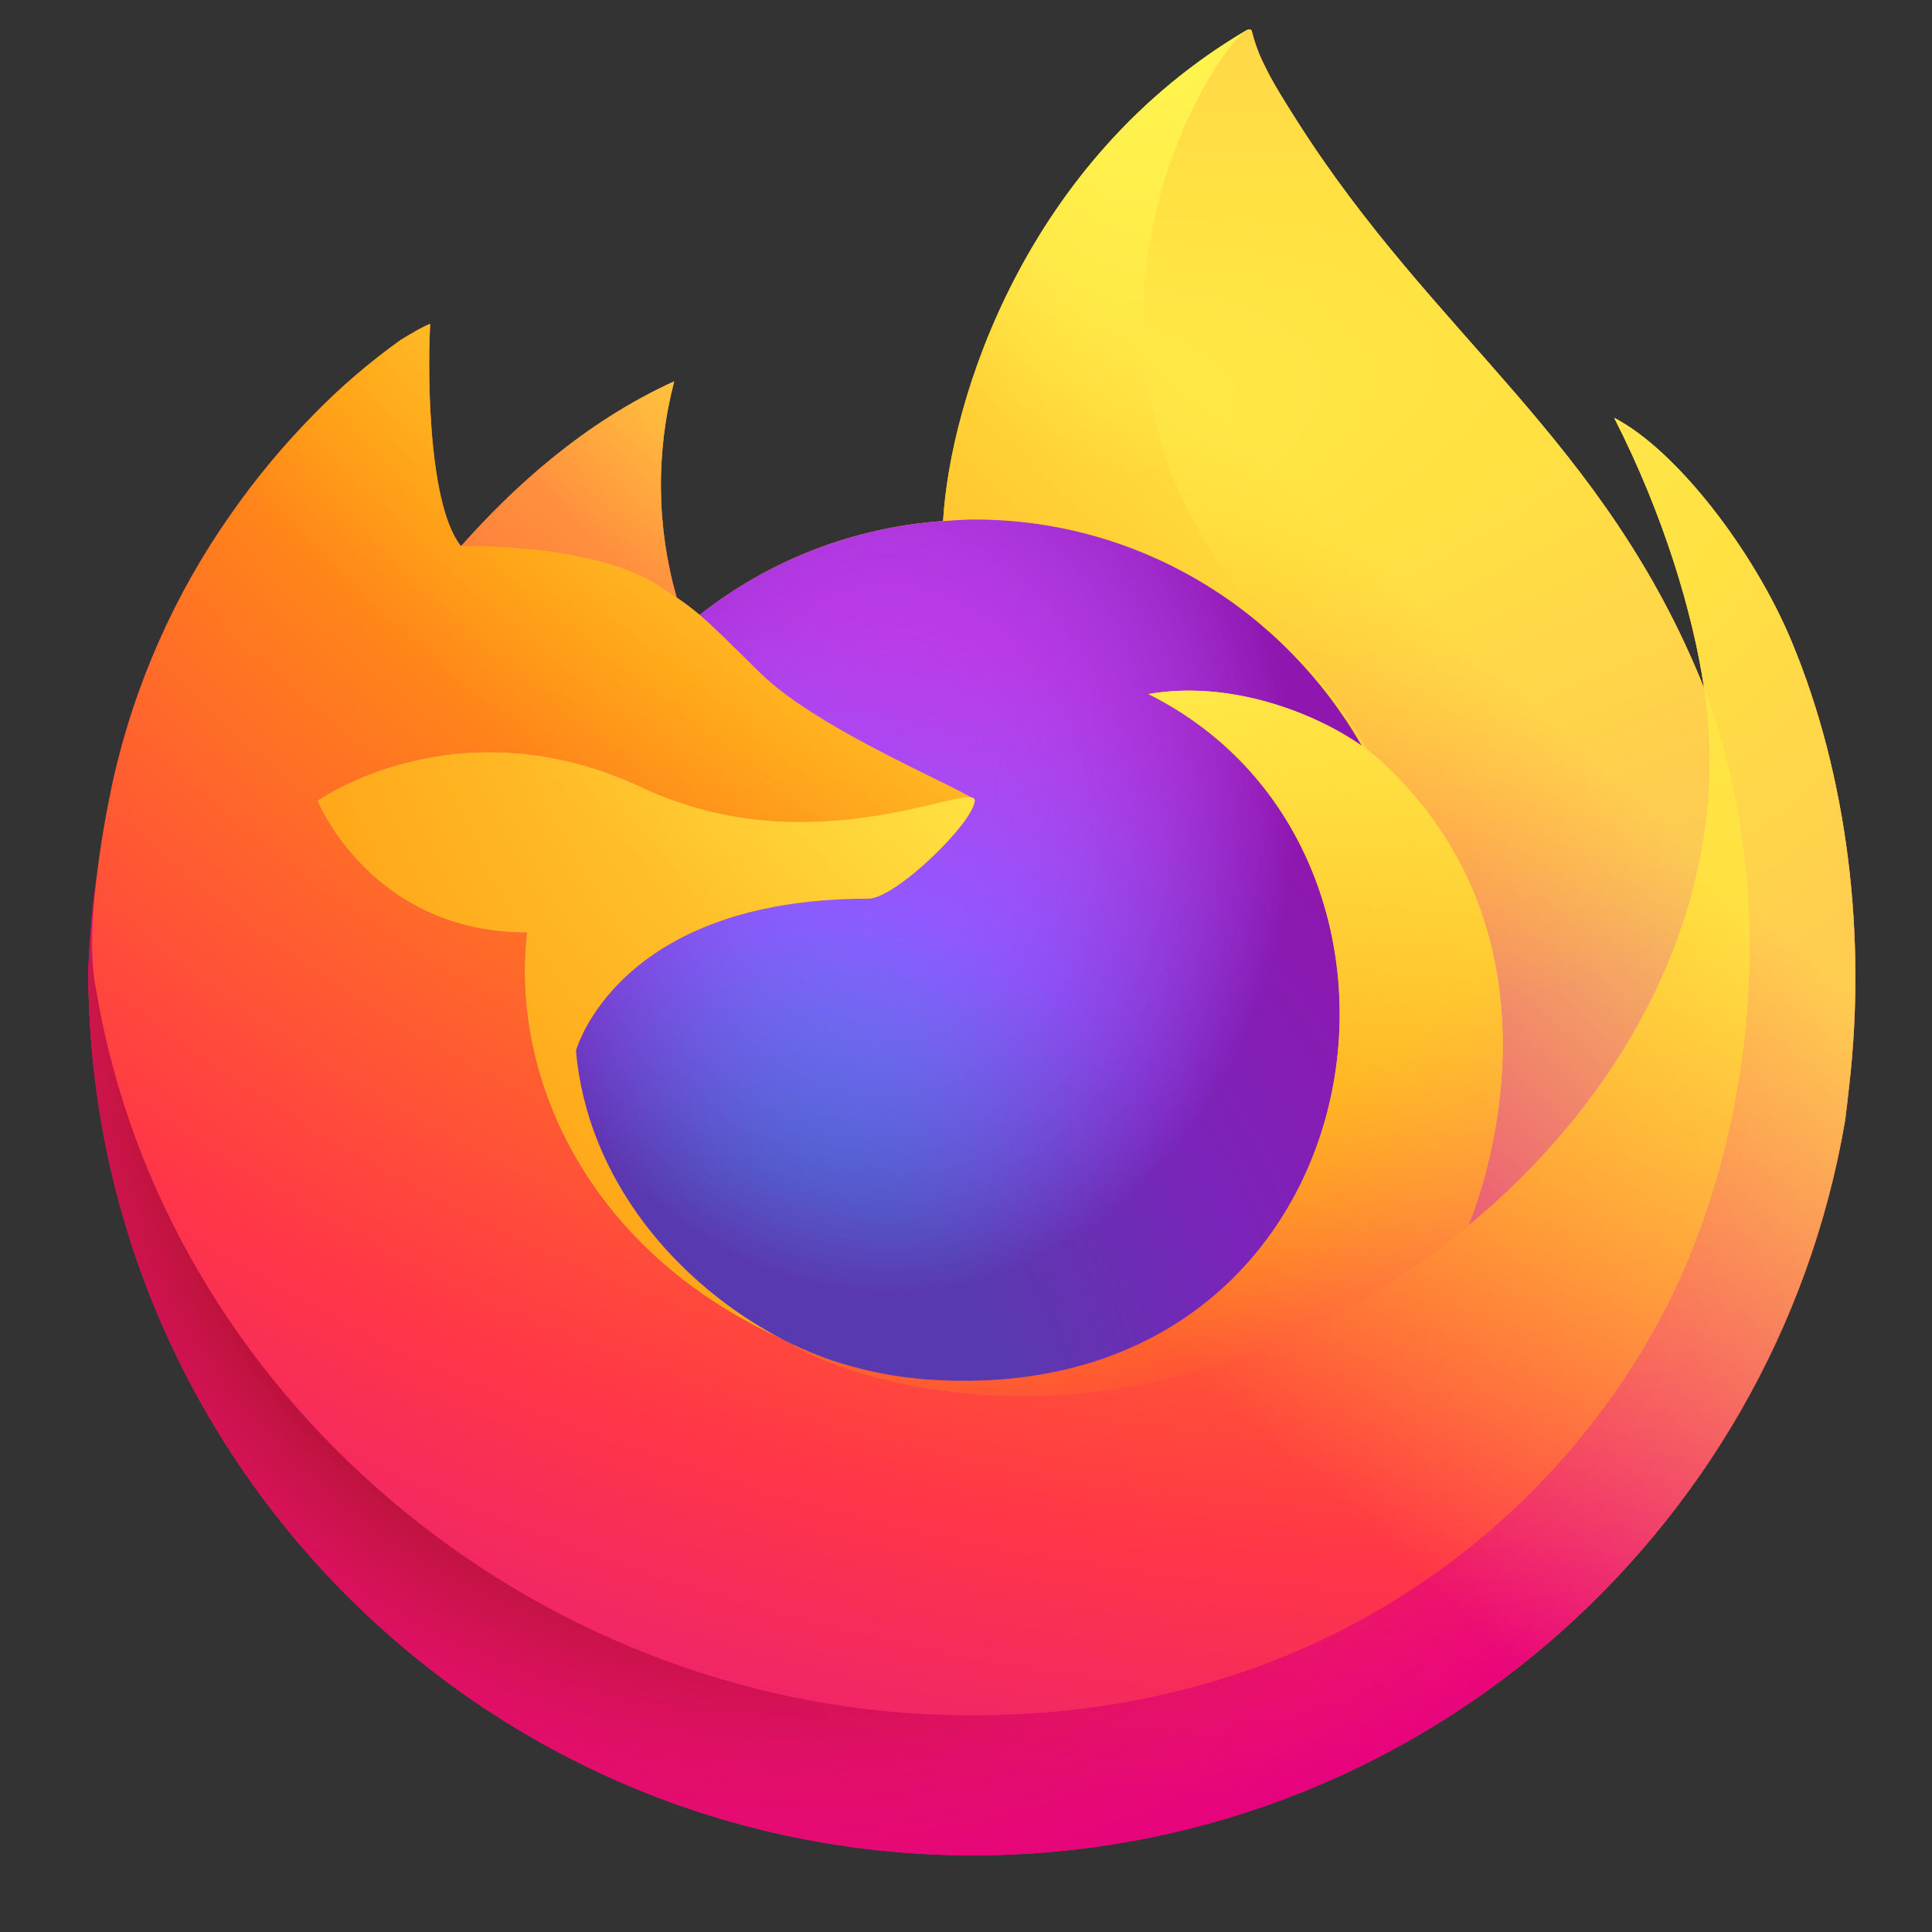 <svg fill="none" height="41" viewBox="0 0 41 41" width="41" xmlns="http://www.w3.org/2000/svg" xmlns:xlink="http://www.w3.org/1999/xlink"><rect x="0" y="0" width="41" height="41" fill="#333333" stroke="none"/><linearGradient id="a" gradientUnits="userSpaceOnUse" x1="34.593" x2="4.446" y1="6.631" y2="35.713"><stop offset=".05" stop-color="#fff44f"/><stop offset=".37" stop-color="#ff980e"/><stop offset=".53" stop-color="#ff3647"/><stop offset=".7" stop-color="#e31587"/></linearGradient><radialGradient id="b" cx="0" cy="0" gradientTransform="matrix(38.4 0 0 39.047 27.859 4.945)" gradientUnits="userSpaceOnUse" r="1"><stop offset=".13" stop-color="#ffbd4f"/><stop offset=".28" stop-color="#ff980e"/><stop offset=".47" stop-color="#ff3750"/><stop offset=".78" stop-color="#eb0878"/><stop offset=".86" stop-color="#e50080"/></radialGradient><radialGradient id="c" cx="0" cy="0" gradientTransform="matrix(39.36 0 0 39.047 16.724 21.072)" gradientUnits="userSpaceOnUse" r="1"><stop offset=".3" stop-color="#960e18"/><stop offset=".35" stop-color="#b11927" stop-opacity=".74"/><stop offset=".43" stop-color="#db293d" stop-opacity=".34"/><stop offset=".5" stop-color="#f5334b" stop-opacity=".09"/><stop offset=".53" stop-color="#ff3750" stop-opacity="0"/></radialGradient><radialGradient id="d" cx="0" cy="0" gradientTransform="matrix(12.604 0 0 21.398 24.335 -1.205)" gradientUnits="userSpaceOnUse" r="1"><stop offset=".13" stop-color="#fff44f"/><stop offset=".53" stop-color="#ff980e"/></radialGradient><radialGradient id="e" cx="0" cy="0" gradientTransform="matrix(16.678 0 0 18.28 16.018 31.152)" gradientUnits="userSpaceOnUse" r="1"><stop offset=".35" stop-color="#3a8ee6"/><stop offset=".67" stop-color="#9059ff"/><stop offset="1" stop-color="#c139e6"/></radialGradient><radialGradient id="f" cx="0" cy="0" gradientTransform="matrix(8.856 0 0 10.785 18.867 17.057)" gradientUnits="userSpaceOnUse" r="1"><stop offset=".21" stop-color="#9059ff" stop-opacity="0"/><stop offset=".97" stop-color="#6e008b" stop-opacity=".6"/></radialGradient><radialGradient id="g" cx="0" cy="0" gradientTransform="matrix(13.259 0 0 13.306 19.39 3.506)" gradientUnits="userSpaceOnUse" r="1"><stop offset=".1" stop-color="#ffe226"/><stop offset=".79" stop-color="#ff7139"/></radialGradient><radialGradient id="h" cx="0" cy="0" gradientTransform="matrix(63.303 0 0 53.139 31.499 -5.224)" gradientUnits="userSpaceOnUse" r="1"><stop offset=".11" stop-color="#fff44f"/><stop offset=".46" stop-color="#ff980e"/><stop offset=".72" stop-color="#ff3647"/><stop offset=".9" stop-color="#e31587"/></radialGradient><radialGradient id="i" cx="0" cy="0" gradientTransform="matrix(4.383 19.6 -84.786 18.96 7.99 12.325)" gradientUnits="userSpaceOnUse" r="1"><stop offset="0" stop-color="#fff44f"/><stop offset=".3" stop-color="#ff980e"/><stop offset=".57" stop-color="#ff3647"/><stop offset=".74" stop-color="#e31587"/></radialGradient><radialGradient id="j" cx="0" cy="0" gradientTransform="matrix(36.345 0 0 35.707 19.526 8.292)" gradientUnits="userSpaceOnUse" r="1"><stop offset=".14" stop-color="#fff44f"/><stop offset=".48" stop-color="#ff980e"/><stop offset=".66" stop-color="#ff3647"/><stop offset=".9" stop-color="#e31587"/></radialGradient><radialGradient id="k" cx="0" cy="0" gradientTransform="matrix(43.686 0 0 39.082 28.959 10.38)" gradientUnits="userSpaceOnUse" r="1"><stop offset=".09" stop-color="#fff44f"/><stop offset=".63" stop-color="#ff980e"/></radialGradient><linearGradient id="l" gradientUnits="userSpaceOnUse" x1="31.875" x2="7.768" y1="6.05" y2="32.39"><stop offset=".17" stop-color="#fff44f" stop-opacity=".8"/><stop offset=".6" stop-color="#fff44f" stop-opacity="0"/></linearGradient><clipPath id="m"><path d="m.625.625h40v40h-40z"/></clipPath><g clip-path="url(#m)"><path d="m38.024 13.621c-.816-1.963-2.469-4.082-3.767-4.752 1.056 2.071 1.667 4.148 1.901 5.698 0 .003.001.011.004.031-2.123-5.292-5.723-7.425-8.663-12.071-.148-.235-.297-.47-.442-.719-.074-.127-.143-.256-.207-.388-.122-.236-.216-.485-.281-.743.001-.012-.004-.024-.011-.033s-.019-.015-.031-.017c-.011-.003-.024-.003-.035 0-.003.001-.006.004-.009.005-.004.002-.009.005-.014.008.002-.003.006-.009.008-.011-4.716 2.762-6.316 7.872-6.463 10.428-1.883.13-3.684.823-5.167 1.991-.155-.131-.318-.254-.486-.367-.428-1.497-.446-3.082-.053-4.588-1.929.878-3.429 2.266-4.52 3.492h-.009c-.744-.943-.692-4.053-.649-4.702-.009-.04-.555.284-.627.332-.657.469-1.271.995-1.835 1.572-.642.651-1.228 1.354-1.753 2.103 0 .001-.001.002-.001.003 0-.001.001-.002.001-.003-1.207 1.711-2.064 3.644-2.519 5.688-.009.041-.017.083-.025.124-.035.165-.163.992-.185 1.172-.002.014-.003.027-.004.041-.164.855-.266 1.721-.305 2.59 0 .032-.002.064-.002.096 0 10.368 8.407 18.773 18.776 18.773 9.286 0 16.997-6.741 18.506-15.596.032-.24.057-.482.085-.724.373-3.22-.042-6.604-1.218-9.433zm-21.64 14.695c.088.042.17.088.261.128.004.003.009.005.013.008-.092-.044-.183-.089-.273-.136zm19.78-13.713-.003-.018c.001.007.002.014.003.02z" fill="url(#a)"/><path d="m38.025 13.621c-.816-1.963-2.469-4.082-3.767-4.752 1.056 2.071 1.668 4.148 1.901 5.698 0-.005.001.004.003.018.001.007.002.014.003.02 1.772 4.802.806 9.686-.584 12.67-2.151 4.617-7.361 9.349-15.514 9.118-8.809-.249-16.57-6.786-18.018-15.346-.264-1.35 0-2.035.133-3.132-.162.845-.223 1.089-.305 2.59 0 .032-.002.064-.002.096 0 10.368 8.406 18.773 18.776 18.773 9.286 0 16.997-6.741 18.506-15.596.032-.24.057-.482.085-.724.373-3.22-.041-6.604-1.218-9.433z" fill="url(#b)"/><path d="m38.025 13.621c-.816-1.963-2.469-4.082-3.767-4.752 1.056 2.071 1.668 4.148 1.901 5.698 0-.005.001.004.003.018.001.007.002.014.003.02 1.772 4.802.806 9.686-.584 12.67-2.151 4.617-7.361 9.349-15.514 9.118-8.809-.249-16.57-6.786-18.018-15.346-.264-1.35 0-2.035.133-3.132-.162.845-.223 1.089-.305 2.59 0 .032-.002.064-.002.096 0 10.368 8.406 18.773 18.776 18.773 9.286 0 16.997-6.741 18.506-15.596.032-.24.057-.482.085-.724.373-3.22-.041-6.604-1.218-9.433z" fill="url(#c)"/><path d="m28.9 15.828c.041.029.078.057.117.086-.471-.836-1.058-1.602-1.743-2.274-5.836-5.836-1.53-12.653-.804-13.0.002-.003.006-.009.008-.011-4.716 2.762-6.316 7.872-6.463 10.428.219-.015.437-.034.659-.034 3.52 0 6.585 1.935 8.227 4.804z" fill="url(#d)"/><path d="m20.685 16.993c-.031.467-1.681 2.078-2.258 2.078-5.339 0-6.206 3.229-6.206 3.229.236 2.72 2.13 4.959 4.423 6.144.105.054.21.103.316.151.182.081.366.156.551.226.786.278 1.61.437 2.443.471 9.358.439 11.171-11.187 4.418-14.563 1.73-.301 3.525.395 4.527 1.099-1.641-2.868-4.707-4.803-8.226-4.803-.223 0-.441.018-.66.034-1.883.13-3.684.823-5.167 1.991.286.242.609.566 1.29 1.236 1.274 1.255 4.541 2.555 4.548 2.708z" fill="url(#e)"/><path d="m20.685 16.993c-.031.467-1.681 2.078-2.258 2.078-5.339 0-6.206 3.229-6.206 3.229.236 2.72 2.13 4.959 4.423 6.144.105.054.21.103.316.151.182.081.366.156.551.226.786.278 1.61.437 2.443.471 9.358.439 11.171-11.187 4.418-14.563 1.73-.301 3.525.395 4.527 1.099-1.641-2.868-4.707-4.803-8.226-4.803-.223 0-.441.018-.66.034-1.883.13-3.684.823-5.167 1.991.286.242.609.566 1.29 1.236 1.274 1.255 4.541 2.555 4.548 2.708z" fill="url(#f)"/><path d="m13.971 12.425c.131.084.261.17.389.258-.428-1.497-.446-3.082-.053-4.588-1.929.878-3.429 2.266-4.52 3.492.09-.003 2.814-.052 4.183.838z" fill="url(#g)"/><path d="m2.049 21.048c1.449 8.561 9.209 15.097 18.018 15.346 8.153.231 13.362-4.502 15.514-9.118 1.391-2.984 2.356-7.867.584-12.67l-.001-.002-.003-.018c-.002-.014-.003-.022-.003-.018 0 .003.001.011.004.031.666 4.348-1.546 8.561-5.004 11.41l-.01.025c-6.738 5.486-13.185 3.31-14.491 2.419-.092-.044-.183-.09-.273-.136-3.928-1.877-5.551-5.456-5.203-8.525-3.317 0-4.448-2.798-4.448-2.798s2.978-2.123 6.903-.277c3.635 1.71 7.049.277 7.049.277-.007-.152-3.275-1.452-4.549-2.708-.681-.671-1.004-.994-1.29-1.237-.155-.131-.318-.254-.486-.367-.129-.087-.259-.173-.389-.258-1.369-.89-4.093-.841-4.183-.839h-.009c-.744-.943-.692-4.053-.649-4.702-.009-.04-.555.284-.627.332-.657.469-1.271.995-1.835 1.572-.642.651-1.228 1.355-1.753 2.103 0 .001-.001.002-.001.003 0-.001.001-.002.001-.003-1.207 1.711-2.064 3.644-2.519 5.688-.009.041-.676 2.956-.347 4.469z" fill="url(#h)"/><path d="m27.274 13.64c.685.672 1.272 1.438 1.743 2.274.103.078.2.155.282.231 4.256 3.922 2.026 9.469 1.86 9.864 3.458-2.848 5.67-7.061 5.004-11.41-2.123-5.292-5.723-7.425-8.662-12.071-.148-.235-.297-.47-.442-.719-.074-.127-.143-.256-.207-.388-.122-.236-.216-.485-.281-.743 0-.012-.004-.024-.012-.033s-.019-.015-.031-.017c-.011-.003-.024-.003-.035 0-.003.001-.007.004-.009.005-.004.002-.009.005-.014.008-.726.346-5.032 7.164.804 12.999z" fill="url(#i)"/><path d="m29.299 16.145c-.082-.075-.178-.153-.282-.231-.038-.029-.076-.057-.117-.086-1.002-.704-2.798-1.4-4.527-1.099 6.753 3.376 4.94 15.002-4.418 14.563-.833-.034-1.657-.193-2.443-.471-.186-.07-.37-.145-.551-.226-.106-.048-.212-.097-.316-.151.004.003.009.005.013.008 1.305.891 7.753 3.067 14.491-2.419l.01-.025c.166-.395 2.397-5.942-1.86-9.864z" fill="url(#j)"/><path d="m12.222 22.3s.867-3.229 6.206-3.229c.577 0 2.227-1.611 2.258-2.078.031-.467-3.414 1.434-7.049-.277-3.925-1.847-6.903.277-6.903.277s1.131 2.798 4.448 2.798c-.348 3.069 1.275 6.648 5.203 8.525.088.042.17.088.261.128-2.293-1.185-4.186-3.425-4.423-6.144z" fill="url(#k)"/><path d="m38.024 13.621c-.816-1.963-2.469-4.082-3.767-4.752 1.056 2.071 1.668 4.148 1.901 5.698 0 .003.001.011.004.031-2.123-5.292-5.723-7.425-8.663-12.071-.148-.235-.297-.47-.442-.719-.074-.127-.143-.256-.207-.388-.122-.236-.216-.485-.281-.743.001-.012-.004-.024-.012-.033s-.019-.015-.031-.017c-.012-.003-.024-.003-.035 0-.003.001-.006.004-.009.005-.004.002-.009.005-.014.008.002-.003.006-.009.008-.011-4.716 2.762-6.316 7.872-6.463 10.428.219-.015.437-.034.659-.034 3.52 0 6.585 1.935 8.227 4.803-1.002-.704-2.798-1.4-4.527-1.099 6.753 3.376 4.94 15.002-4.418 14.563-.833-.034-1.657-.193-2.443-.471-.186-.07-.37-.145-.551-.226-.106-.048-.212-.097-.316-.151.004.003.009.005.013.008-.092-.044-.183-.09-.274-.136.088.042.17.088.261.128-2.293-1.185-4.186-3.424-4.423-6.144 0 0 .867-3.229 6.206-3.229.577 0 2.227-1.611 2.258-2.078-.007-.152-3.275-1.452-4.549-2.708-.681-.671-1.004-.994-1.29-1.237-.155-.131-.318-.254-.486-.367-.428-1.497-.446-3.082-.053-4.588-1.929.878-3.429 2.266-4.52 3.492h-.009c-.744-.943-.692-4.053-.649-4.702-.009-.04-.555.284-.627.332-.657.469-1.271.995-1.835 1.572-.642.651-1.228 1.354-1.753 2.103 0 .001-.001.002-.001.003 0-.001.001-.002.001-.003-1.207 1.711-2.064 3.644-2.519 5.688-.009.041-.017.083-.025.124-.035.165-.194 1.004-.216 1.184-.002.014.002-.014 0 0-.145.867-.237 1.742-.277 2.619 0 .032-.002.064-.002.096 0 10.368 8.406 18.773 18.775 18.773 9.286 0 16.997-6.741 18.506-15.596.032-.24.057-.482.085-.724.373-3.22-.041-6.604-1.218-9.433zm-1.863.964c.001.007.002.014.003.02l-.001-.002z" fill="url(#l)"/></g></svg>